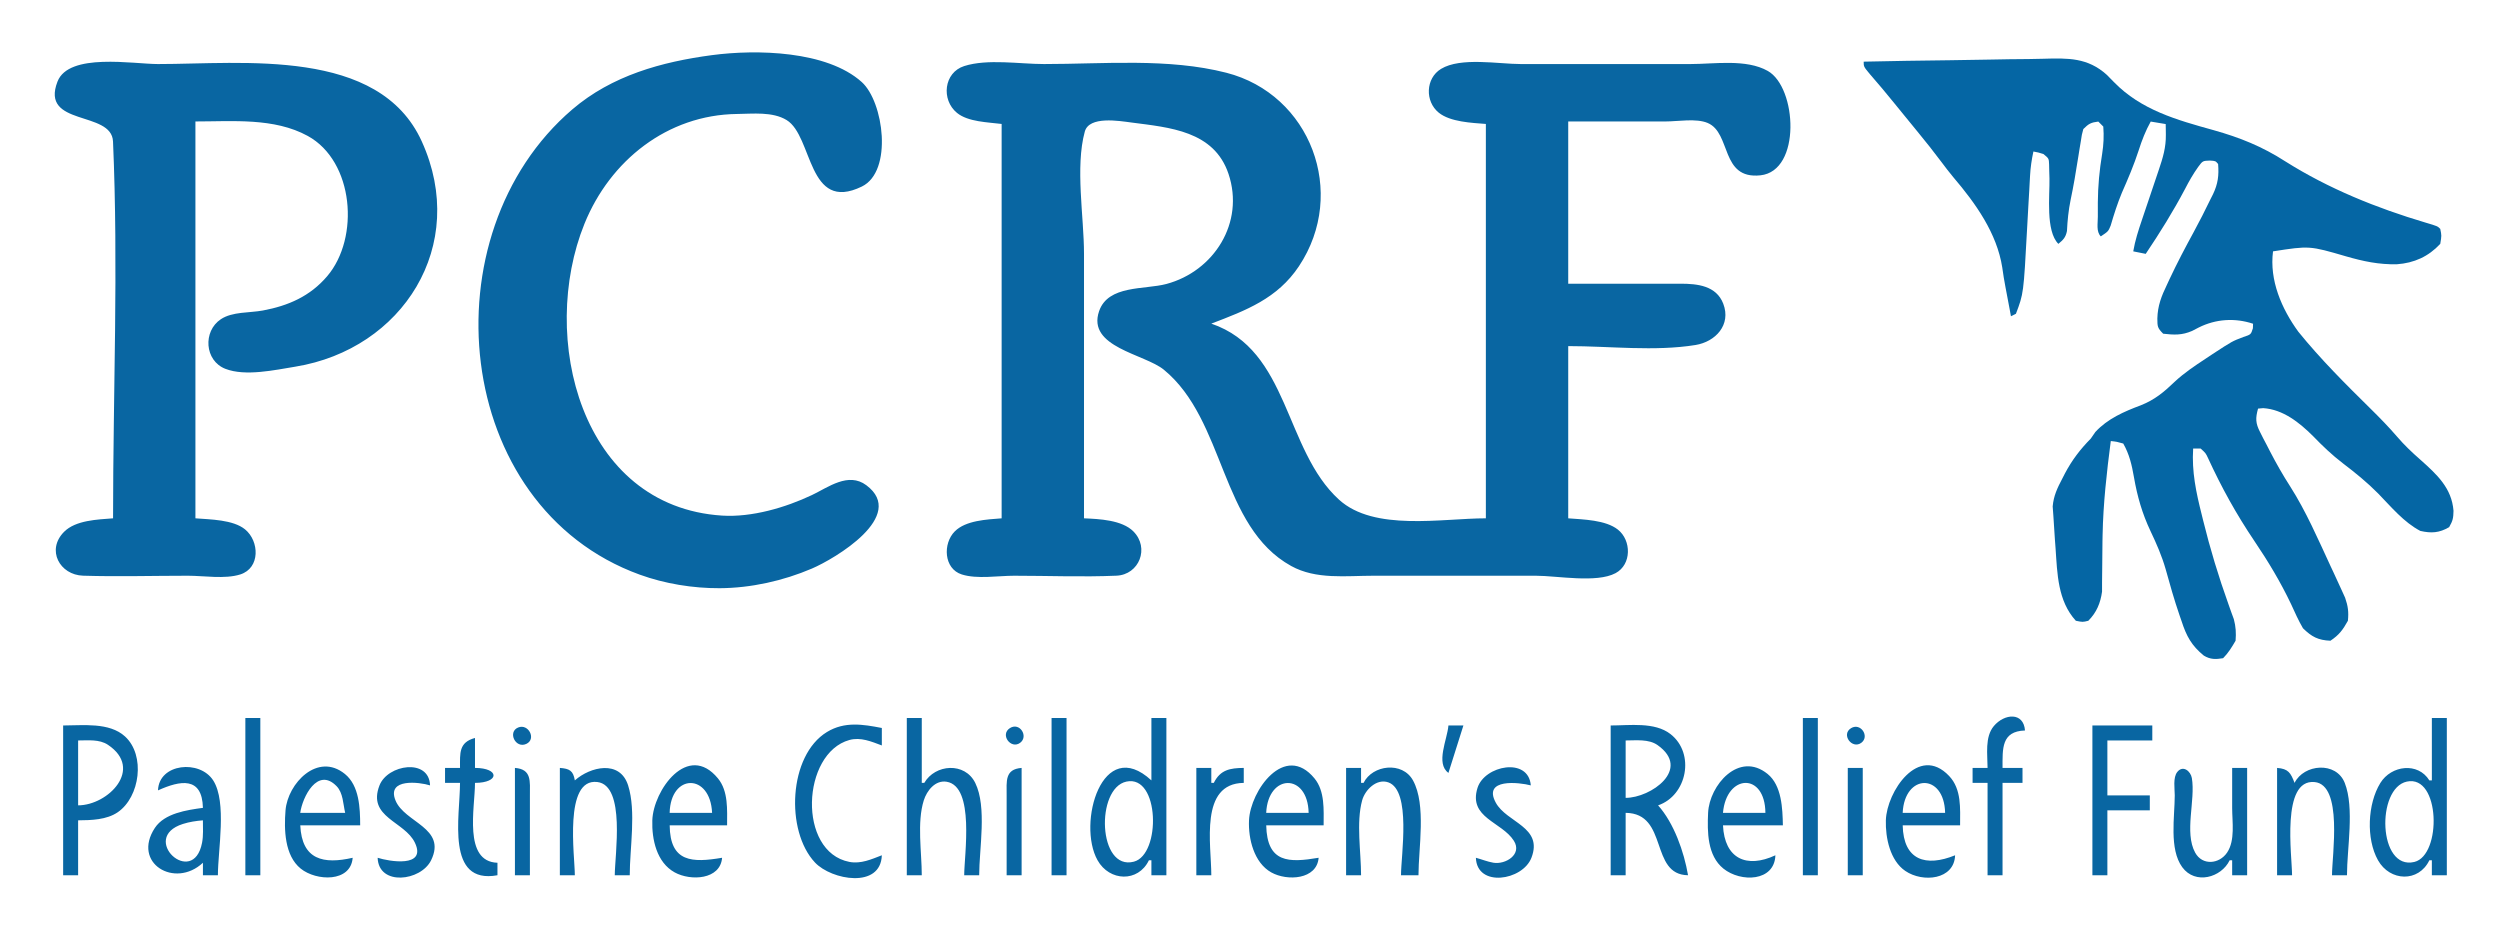<?xml version="1.0" encoding="utf-8"?>
<svg xmlns="http://www.w3.org/2000/svg" version="1.1" viewBox="99.2 219.2 1001.6 371.2" style="max-height: 500px" width="1001.6" height="371.2">
  <g transform="matrix(1, 0, 0, 1, 1.864, 5.903)">
    <path fill="#0566A4" d="M 844 238 C 855.509 237.744 867.018 237.549 878.53 237.43 C 883.877 237.373 889.222 237.295 894.567 237.17 C 899.735 237.05 904.901 236.985 910.07 236.956 C 912.033 236.936 913.996 236.897 915.958 236.837 C 925.857 236.548 933.741 236.353 941.392 243.266 C 942.354 244.219 943.304 245.184 944.24 246.162 C 955.143 257.374 969.481 261.365 984.102 265.418 C 994.798 268.421 1003.63 271.973 1013 278 C 1030.32 288.913 1049.55 296.679 1069.14 302.491 C 1073.91 303.909 1073.91 303.909 1075 305 C 1075.56 307.688 1075.56 307.688 1075 311 C 1070.29 316.076 1064.53 318.68 1057.65 319.167 C 1050.38 319.332 1044.2 318 1037.25 316 C 1022.62 311.731 1022.62 311.731 1008 314 C 1006.5 325.555 1011.43 336.984 1018.13 346.188 C 1027.07 357.239 1037.12 367.235 1047.24 377.201 C 1050.86 380.779 1054.38 384.369 1057.69 388.23 C 1060.61 391.629 1063.69 394.55 1067.06 397.5 C 1073.64 403.376 1079.59 408.792 1080.31 417.938 C 1080.25 420.828 1080.05 421.921 1078.56 424.5 C 1074.63 426.8 1071.43 427.019 1067 426 C 1060.39 422.529 1055.32 416.35 1050.16 411.051 C 1045.72 406.561 1040.98 402.704 1035.96 398.895 C 1031.62 395.573 1027.82 391.939 1024.02 388.004 C 1018.55 382.575 1012.01 377.32 1004.06 376.813 C 1003.38 376.874 1002.7 376.936 1002 377 C 1000.93 380.875 1000.98 382.834 1002.81 386.406 C 1003.22 387.225 1003.63 388.044 1004.06 388.887 C 1004.51 389.75 1004.97 390.612 1005.44 391.5 C 1005.9 392.401 1006.36 393.303 1006.84 394.232 C 1009.33 399.021 1011.95 403.65 1014.88 408.188 C 1021.27 418.226 1026 429.223 1031 440 C 1031.4 440.858 1031.81 441.716 1032.22 442.601 C 1033.24 444.79 1034.25 446.986 1035.25 449.188 C 1035.79 450.377 1036.33 451.567 1036.89 452.793 C 1038.05 456.142 1038.36 458.487 1038 462 C 1035.96 465.658 1034.5 467.669 1031 470 C 1026.05 469.785 1023.51 468.437 1020 465 C 1018.18 461.902 1016.74 458.642 1015.25 455.375 C 1010.99 446.414 1006.05 438.216 1000.5 430 C 993.318 419.355 987.32 408.5 981.967 396.834 C 981.024 394.827 981.024 394.827 979 393 C 978.01 393 977.02 393 976 393 C 975.401 402.23 977.196 410.619 979.438 419.5 C 979.612 420.212 979.787 420.925 979.968 421.659 C 982.797 433.169 986.202 444.386 990.205 455.547 C 990.57 456.577 990.936 457.607 991.313 458.668 C 991.639 459.558 991.965 460.447 992.301 461.364 C 993.103 464.39 993.246 466.881 993 470 C 991.5 472.565 990.108 474.892 988 477 C 985.023 477.496 982.903 477.545 980.267 475.955 C 975.355 471.94 973.31 468.161 971.375 462.188 C 971.085 461.353 970.795 460.518 970.496 459.658 C 968.429 453.617 966.679 447.497 964.986 441.342 C 963.456 436.005 961.317 431.133 958.938 426.125 C 955.585 419.04 953.617 412.174 952.279 404.456 C 951.427 399.575 950.461 395.341 948 391 C 945.45 390.267 945.45 390.267 943 390 C 941.374 402.528 939.964 414.994 939.719 427.629 C 939.703 428.435 939.687 429.24 939.67 430.07 C 939.599 434.048 939.56 438.023 939.555 442.001 C 939.538 443.476 939.521 444.951 939.504 446.426 C 939.502 447.719 939.5 449.012 939.498 450.345 C 938.882 454.865 937.314 458.686 934 462 C 931.75 462.563 931.75 462.563 929 462 C 921.73 454.026 921.577 443.125 920.875 432.938 C 920.789 431.792 920.702 430.647 920.613 429.467 C 920.383 426.312 920.187 423.157 920 420 C 919.908 418.742 919.817 417.484 919.723 416.188 C 920.093 411.929 921.589 408.811 923.563 405.063 C 923.923 404.36 924.284 403.657 924.655 402.932 C 927.477 397.603 930.77 393.296 935 389 C 935.598 388.134 936.196 387.268 936.813 386.375 C 941.722 381.045 948.313 378.195 955 375.688 C 960.598 373.461 964.267 370.415 968.574 366.266 C 972.396 362.696 976.64 359.867 981 357 C 981.933 356.379 982.867 355.757 983.828 355.117 C 991.664 350 991.664 350 996.125 348.313 C 999.153 347.319 999.153 347.319 999.938 344.813 C 999.968 343.915 999.968 343.915 1000 343 C 992.726 340.575 985.07 341.09 978.25 344.5 C 977.37 344.955 976.489 345.41 975.582 345.879 C 971.501 347.651 968.391 347.488 964 347 C 961.65 344.65 961.693 344.115 961.656 340.914 C 961.779 335.801 963.296 331.931 965.5 327.375 C 965.859 326.602 966.218 325.828 966.587 325.031 C 969.568 318.688 972.819 312.493 976.18 306.344 C 978.571 301.951 980.826 297.504 983 293 C 983.32 292.367 983.639 291.734 983.969 291.082 C 985.946 286.935 986.365 283.566 986 279 C 984.957 277.762 984.957 277.762 982.688 277.625 C 979.825 277.733 979.825 277.733 978.035 280.148 C 975.99 283.014 974.361 285.871 972.75 289 C 968.005 297.989 962.67 306.564 957 315 C 955.35 314.67 953.7 314.34 952 314 C 952.739 309.666 954.058 305.585 955.469 301.434 C 955.709 300.718 955.949 300.002 956.197 299.264 C 956.962 296.988 957.731 294.712 958.5 292.438 C 959.269 290.159 960.037 287.88 960.803 285.6 C 961.279 284.185 961.756 282.77 962.235 281.356 C 963.875 276.487 965.138 272.391 965.063 267.25 C 965.053 266.451 965.044 265.652 965.035 264.828 C 965.024 264.225 965.012 263.622 965 263 C 963.02 262.67 961.04 262.34 959 262 C 956.925 265.736 955.489 269.426 954.188 273.5 C 952.298 279.349 949.928 284.896 947.449 290.516 C 945.658 294.823 944.267 299.198 942.957 303.672 C 942 306 942 306 939 308 C 937.087 306.087 937.831 302.727 937.811 300.155 C 937.812 298.748 937.812 298.748 937.813 297.313 C 937.812 296.361 937.811 295.409 937.811 294.429 C 937.86 287.765 938.452 281.477 939.547 274.902 C 940.131 271.159 940.291 267.777 940 264 C 939.01 263.01 939.01 263.01 938 262 C 935.065 262.367 934.136 262.864 932 265 C 931.384 267.25 931.384 267.25 931 269.875 C 930.835 270.861 930.67 271.847 930.5 272.863 C 930.335 273.898 930.17 274.934 930 276 C 929.668 278.021 929.335 280.042 929 282.063 C 928.837 283.056 928.674 284.049 928.506 285.072 C 928.023 287.865 927.477 290.635 926.902 293.41 C 926.049 297.573 925.652 301.63 925.441 305.871 C 924.91 308.433 923.984 309.355 922 311 C 916.849 305.849 918.576 291.586 918.434 284.863 C 918.404 283.877 918.374 282.891 918.344 281.875 C 918.316 280.541 918.316 280.541 918.287 279.18 C 918.198 276.792 918.198 276.792 916 275 C 913.931 274.357 913.931 274.357 912 274 C 911.297 277.244 910.836 280.362 910.659 283.676 C 910.583 285.024 910.583 285.024 910.506 286.399 C 910.43 287.841 910.43 287.841 910.352 289.313 C 910.232 291.379 910.112 293.445 909.992 295.512 C 909.808 298.745 909.626 301.979 909.453 305.213 C 908.065 330.907 908.065 330.907 905 339 C 904.01 339.495 904.01 339.495 903 340 C 902.818 339.007 902.636 338.015 902.449 336.992 C 901.924 334.132 901.378 331.277 900.824 328.422 C 900.313 325.763 899.884 323.14 899.52 320.453 C 897.374 306.711 888.836 294.761 879.949 284.336 C 878.28 282.335 876.718 280.305 875.164 278.215 C 872.111 274.116 868.925 270.142 865.688 266.188 C 865.123 265.495 864.558 264.803 863.976 264.09 C 862.845 262.703 861.712 261.317 860.579 259.932 C 859.173 258.211 857.769 256.489 856.367 254.766 C 853.111 250.77 849.845 246.804 846.438 242.938 C 844 240 844 240 844 238 Z" style="--darkreader-inline-fill: #045283; visibility: visible;" data-darkreader-inline-fill="" data-index="2"/>
    <g id="svg46" transform="matrix(1, 0, 0, 1, -1.553, -104.074)">
      <g id="g52" transform="matrix(1, 0, 0, 1, 59.945, 237.703)">
        <path style="fill:#0966a2;stroke:none" d="m 324.238,101.75 c -20.219,2.688 -40.129,8.166 -56,21.746 -58.446,50.007 -48.25,159.056 27,186.394 10.042,3.648 21.342,5.483 32,5.435 12.507,-0.055 25.51,-2.951 37,-7.872 9.111,-3.901 38.27,-21.093 21.786,-33.389 -7.235,-5.396 -15.252,0.845 -21.786,3.942 -10.621,5.034 -24.126,8.99 -36,8.23 -56.723,-3.633 -73.475,-71.589 -55.136,-116.91 10.231,-25.282 33.178,-43.664 61.136,-43.996 6.282,-0.075 14.237,-1.002 19.856,2.438 10.643,6.516 8.265,37.268 30.129,26.638 12.539,-6.096 8.751,-33.972 -0.028,-41.867 -14.022,-12.611 -42.293,-13.136 -59.957,-10.789 m -240,185.576 c -6.188,0.488 -14.954,0.732 -19.606,5.394 -7.268,7.284 -1.739,17.297 7.606,17.591 13.97,0.438 28.022,0.015 42,0.015 6.403,0 14.817,1.429 20.96,-0.514 8.082,-2.556 7.681,-13.347 1.931,-18.052 -4.784,-3.915 -13.941,-3.964 -19.891,-4.434 v -159 c 14.804,0 31.537,-1.587 45,5.799 18.506,10.154 20.91,40.791 7.787,56.2 -6.857,8.051 -15.589,11.837 -25.787,13.74 -5.326,0.994 -12.184,0.405 -16.815,3.489 -7.263,4.838 -6.535,16.631 1.82,19.878 8.004,3.112 19.808,0.471 27.995,-0.86 43.009,-6.991 69.624,-48.537 50.688,-90.246 -17.14,-37.749 -71.714,-31 -105.688,-31 -9.891,0 -35.713,-4.669 -40.257,7.015 -7.036,18.094 21.694,11.497 22.238,23.986 2.184,50.119 0.019,100.826 0.019,150.999 m 356,-158 v 158 c -5.901,0.466 -14.366,0.814 -18.772,5.228 -4.83,4.84 -4.461,14.958 2.812,17.258 6.143,1.943 14.557,0.514 20.96,0.514 13.625,0 27.388,0.57 41,-0.019 9.122,-0.395 13.374,-11.137 6.772,-17.753 -4.555,-4.563 -13.661,-4.966 -19.772,-5.228 v -106 c 0,-14.745 -3.579,-34.75 0.318,-48.941 1.742,-6.345 13.76,-4.281 18.682,-3.635 15.255,2.003 33.095,3.307 38.895,20.576 6.559,19.529 -5.824,39.016 -24.895,44.115 -8.747,2.339 -23.318,0.331 -26.953,10.886 -4.976,14.45 18.236,17.133 25.949,23.467 24.698,20.279 22.53,62.887 51.004,78.627 10.017,5.537 21.978,3.905 33,3.905 h 65 c 8.553,0 24.334,3.038 31.956,-1.028 6.508,-3.471 6.388,-13.152 0.935,-17.458 -4.921,-3.886 -13.86,-4.038 -19.891,-4.514 v -69 c 16.478,0 34.734,2.207 51,-0.44 7.98,-1.298 14.38,-8.069 11.107,-16.556 -2.797,-7.252 -10.397,-7.993 -17.107,-8.004 h -45 v -65 h 39 c 4.93,0 12.264,-1.349 16.867,0.603 9.56,4.055 5.033,22.697 21.133,20.977 16.432,-1.755 14.64,-35.2 2.96,-41.815 -8.661,-4.906 -21.396,-2.765 -30.96,-2.765 h -68 c -8.948,0 -24.051,-2.856 -31.956,1.938 -6.218,3.771 -6.495,13.04 -0.911,17.548 4.611,3.722 13.161,4.063 18.867,4.514 v 158 c -17.645,0 -44.731,5.346 -58.826,-7.468 -22.017,-20.014 -19.834,-59.86 -51.174,-70.532 13.883,-5.316 26.457,-9.995 35.11,-23 19.612,-29.479 4.576,-68.901 -29.11,-77.522 -23.273,-5.956 -49.169,-3.478 -73,-3.478 -9.784,0 -22.62,-2.177 -31.996,0.804 -8.168,2.597 -9.314,13.501 -2.895,18.762 4.418,3.622 12.405,3.737 17.891,4.434 m 395,258 h -6 v 6 h 6 v 37 h 6 v -37 h 8 v -6 h -8 c 0,-7.746 -0.5,-14.691 9,-15 -0.582,-7.471 -8.247,-6.801 -12.486,-1.775 -3.68,4.363 -2.514,11.48 -2.514,16.775 m -698,-20 v 63 h 6 v -63 h -6 m 265,0 v 63 h 6 c 0,-9.236 -1.988,-21.14 0.804,-29.999 1.223,-3.881 4.592,-8.226 9.181,-7.459 11.348,1.898 7.015,29.364 7.015,37.458 h 6 c 0,-10.569 3.173,-27.352 -1.573,-36.985 -4.169,-8.463 -16.07,-7.547 -20.427,-0.015 h -1 v -26 h -6 m 58,0 v 63 h 6 v -63 h -6 m 40,0 v 25 c -19.745,-18.256 -29.836,17.289 -21.583,31.985 4.793,8.534 16.291,8.946 20.583,0.015 h 1 v 6 h 6 v -63 h -6 m 261,0 v 63 h 6 v -63 h -6 m 252,0 v 25 h -1 c -4.56,-7.397 -15.25,-6.075 -19.64,1.043 -5.12,8.313 -5.77,22.347 -0.94,30.942 4.79,8.536 16.29,8.944 20.58,0.015 h 1 v 6 h 6 v -63 h -6 m -621,55 c -4.179,1.609 -8.408,3.537 -13,2.652 -20.887,-4.027 -19.099,-43.543 0,-48.837 4.509,-1.25 8.826,0.629 13,2.185 v -7 c -7.618,-1.477 -14.921,-2.688 -21.985,1.613 -15.439,9.4 -16.684,39.656 -4.802,52.282 6.673,7.091 26.346,10.577 26.787,-2.895 m -328,-52 v 60 h 6 v -22 c 5.234,-0.043 11.449,-0.19 15.907,-3.264 8.858,-6.107 11.161,-22.765 2.879,-30.342 -6.302,-5.766 -16.938,-4.394 -24.786,-4.394 m 182.313,0.801 c -4.33,1.751 -1.117,8.605 3.257,6.576 4.12,-1.91 0.868,-8.244 -3.257,-6.576 m 197.005,0.246 c -4.086,2.61 0.391,8.621 4.079,5.906 3.495,-2.574 -0.165,-8.407 -4.079,-5.906 m 175.682,-1.047 c -0.449,5.639 -5.237,15.179 0,19 l 6,-19 h -6 m 65,0 v 60 h 6 v -25 c 17.28,0.204 9.501,24.815 25,25 -1.621,-9.42 -5.618,-20.841 -12,-28 11.573,-3.937 14.976,-20.754 4.956,-28.567 -6.324,-4.931 -16.461,-3.433 -23.956,-3.433 m 96.318,1.072 c -4.13,2.526 0.387,8.581 4.079,5.882 3.504,-2.562 -0.258,-8.22 -4.079,-5.882 m 96.682,-1.072 v 60 h 6 v -26 h 17 v -6 h -17 v -22 h 18 v -6 h -24 m -654,17 h -6 v 6 h 6 c 0,13.423 -5.823,40.808 15,37 v -5 c -13.794,-0.448 -9,-22.059 -9,-32 9.908,-0.035 9.908,-5.965 0,-6 v -12 c -6.524,1.76 -5.999,6.062 -6,12 m -153,15 v -26 c 3.944,0 8.495,-0.563 11.945,1.742 14.444,9.652 0.093,24.225 -11.945,24.258 m 620,-3 v -23 c 4.117,0 9.228,-0.656 12.786,1.858 13.68,9.666 -2.698,21.135 -12.786,21.142 m -588,-3 c 8.898,-4.019 17.693,-5.696 18,7 -6.466,0.871 -15.381,2.153 -19.258,8.044 -9.276,14.096 8.004,24.455 19.258,13.956 v 5 h 6 c 0,-10.078 3.668,-29.252 -1.858,-37.956 -5.373,-8.464 -21.787,-6.894 -22.142,3.956 m 78,27 c -11.594,2.65 -20.362,0.936 -21,-13 h 24 c -0.019,-6.861 -0.31,-15.85 -6.108,-20.566 -10.895,-8.863 -22.923,3.733 -23.799,14.566 -0.616,7.621 -0.411,18.107 6.095,23.351 6.265,5.05 20.046,5.571 20.812,-4.351 m 10,0 c 0.38,11.442 17.321,9.406 21.427,0.985 6.346,-13.017 -10.69,-15.016 -14.29,-23.999 -3.584,-8.942 9.604,-7.336 13.863,-5.986 -0.366,-10.996 -16.991,-8.409 -20.258,0.005 -4.991,12.853 10.119,14.333 14.211,23.01 4.772,10.12 -10.498,7.431 -14.953,5.985 m 55,-36 v 43 h 6 v -32 c 0,-5.685 0.778,-10.472 -6,-11 m 18,0 v 43 h 6 c 0,-7.71 -4.52,-38.949 8.997,-37.353 11.458,1.353 7.003,29.335 7.003,37.353 h 6 c 0,-10.834 2.637,-25.648 -0.653,-35.996 -3.299,-10.378 -15.184,-7.48 -21.347,-2.004 -0.652,-3.911 -2.136,-4.7 -6,-5 m 65,36 c -11.902,2.015 -20.867,1.912 -21,-13 h 23 c 0,-6.197 0.558,-13.657 -3.652,-18.786 -12.072,-14.709 -25.917,4.786 -26.305,16.786 -0.247,7.654 1.741,16.879 8.961,20.86 6.435,3.549 18.297,2.929 18.996,-5.86 m 114,7 h 6 v -43 c -6.778,0.528 -6,5.315 -6,11 v 32 m 76,-43 v 43 h 6 c 0,-12.342 -4.823,-36.79 13,-37 v -6 c -5.506,0.05 -9.412,0.755 -12,6 h -1 v -6 h -6 m 49,36 c -11.929,2.021 -20.677,2.146 -21,-13 h 23 c 0,-6.197 0.558,-13.657 -3.652,-18.786 -11.928,-14.533 -25.718,4.935 -26.244,16.786 -0.328,7.408 1.995,16.984 8.911,20.86 6.418,3.597 18.289,2.891 18.985,-5.86 m 11,-36 v 43 h 6 c 0,-9.214 -2.013,-21.104 0.434,-29.999 1.15,-4.184 5.768,-8.861 10.472,-7.215 9.294,3.253 5.094,29.31 5.094,37.214 h 7 c 0,-10.848 3.187,-28.136 -2.175,-37.956 -4.251,-7.784 -16.262,-6.266 -19.825,0.956 h -1 v -6 h -6 m 52,36 c 0.4,12.031 18.712,9.188 22.258,-0.004 4.786,-12.409 -9.943,-14.028 -14.295,-22.089 -5.323,-9.861 9.436,-8.124 14.037,-6.907 -0.885,-11.451 -18.522,-8.032 -21.346,1.004 -3.758,12.022 9.738,13.555 14.56,21.18 3.466,5.481 -3.365,9.626 -8.212,8.798 -2.365,-0.404 -4.685,-1.363 -7.002,-1.982 m 120,-1 c -11.542,5.386 -20.387,1.377 -21,-12 h 24 c -0.139,-6.746 -0.445,-15.959 -6.108,-20.566 -11.476,-9.335 -23.349,4.482 -23.853,15.566 -0.344,7.573 -0.35,17.112 6.149,22.351 6.924,5.581 20.464,5.247 20.812,-5.351 m 29,-35 v 43 h 6 v -43 h -6 m 43,35 c -11.725,4.777 -20.701,2.04 -21,-12 h 23 c 0,-6.741 0.651,-14.449 -4.394,-19.772 -12.267,-12.943 -25.025,6.368 -25.347,17.772 -0.197,6.977 1.678,16.109 7.784,20.272 7.071,4.822 19.636,3.522 19.957,-6.272 m 110,2 h 1 v 6 h 6 v -43 h -6 v 16 c 0,5.569 1.259,13.014 -2.009,17.891 -3.123,4.661 -9.913,5.343 -12.812,0.05 -4.438,-8.102 0.189,-20.985 -1.327,-29.882 -0.461,-2.707 -3.515,-5.321 -5.825,-2.451 -1.808,2.245 -1.027,6.719 -1.027,9.392 -10e-4,8.476 -2.324,21.491 3.005,28.775 5.218,7.131 15.649,4.188 18.995,-2.775 m 19,-37 v 43 h 6 c 0,-7.738 -4.46,-38.577 9,-37.338 11.47,1.056 7,29.424 7,37.338 h 6 c 0,-10.713 3.06,-26.968 -0.89,-36.985 -3.46,-8.761 -16.39,-7.563 -20.11,-0.015 -1.56,-4.062 -2.5,-5.649 -7,-6 m -774,18 h -18 c 0.847,-6.257 6.914,-18.566 14.566,-10.682 2.641,2.721 2.592,7.186 3.434,10.682 m 147,0 h -17 c 0.373,-15.873 16.303,-15.982 17,0 m 166.004,-12.522 c 13.321,-2.855 13.923,29.205 2.981,32.084 -14.404,3.789 -15.408,-29.421 -2.981,-32.084 m 72.996,12.522 h -17 c 0.722,-15.757 16.657,-16.108 17,0 m 183,0 h -17 c 1.371,-15.608 16.863,-16.361 17,0 m 72,0 h -17 c 0.722,-15.757 16.657,-16.108 17,0 m 185,-12.522 c 13.44,-2.879 14.04,29.552 2.98,32.199 -14.5,3.473 -15.35,-29.547 -2.98,-32.199 m -883,15.522 c 0,2.965 0.228,6.074 -0.34,8.999 -3.566,18.353 -25.426,-1.926 -7.656,-7.555 2.625,-0.832 5.267,-1.221 7.996,-1.444 z" id="path261"/>
      </g>
    </g>
  </g>
</svg>